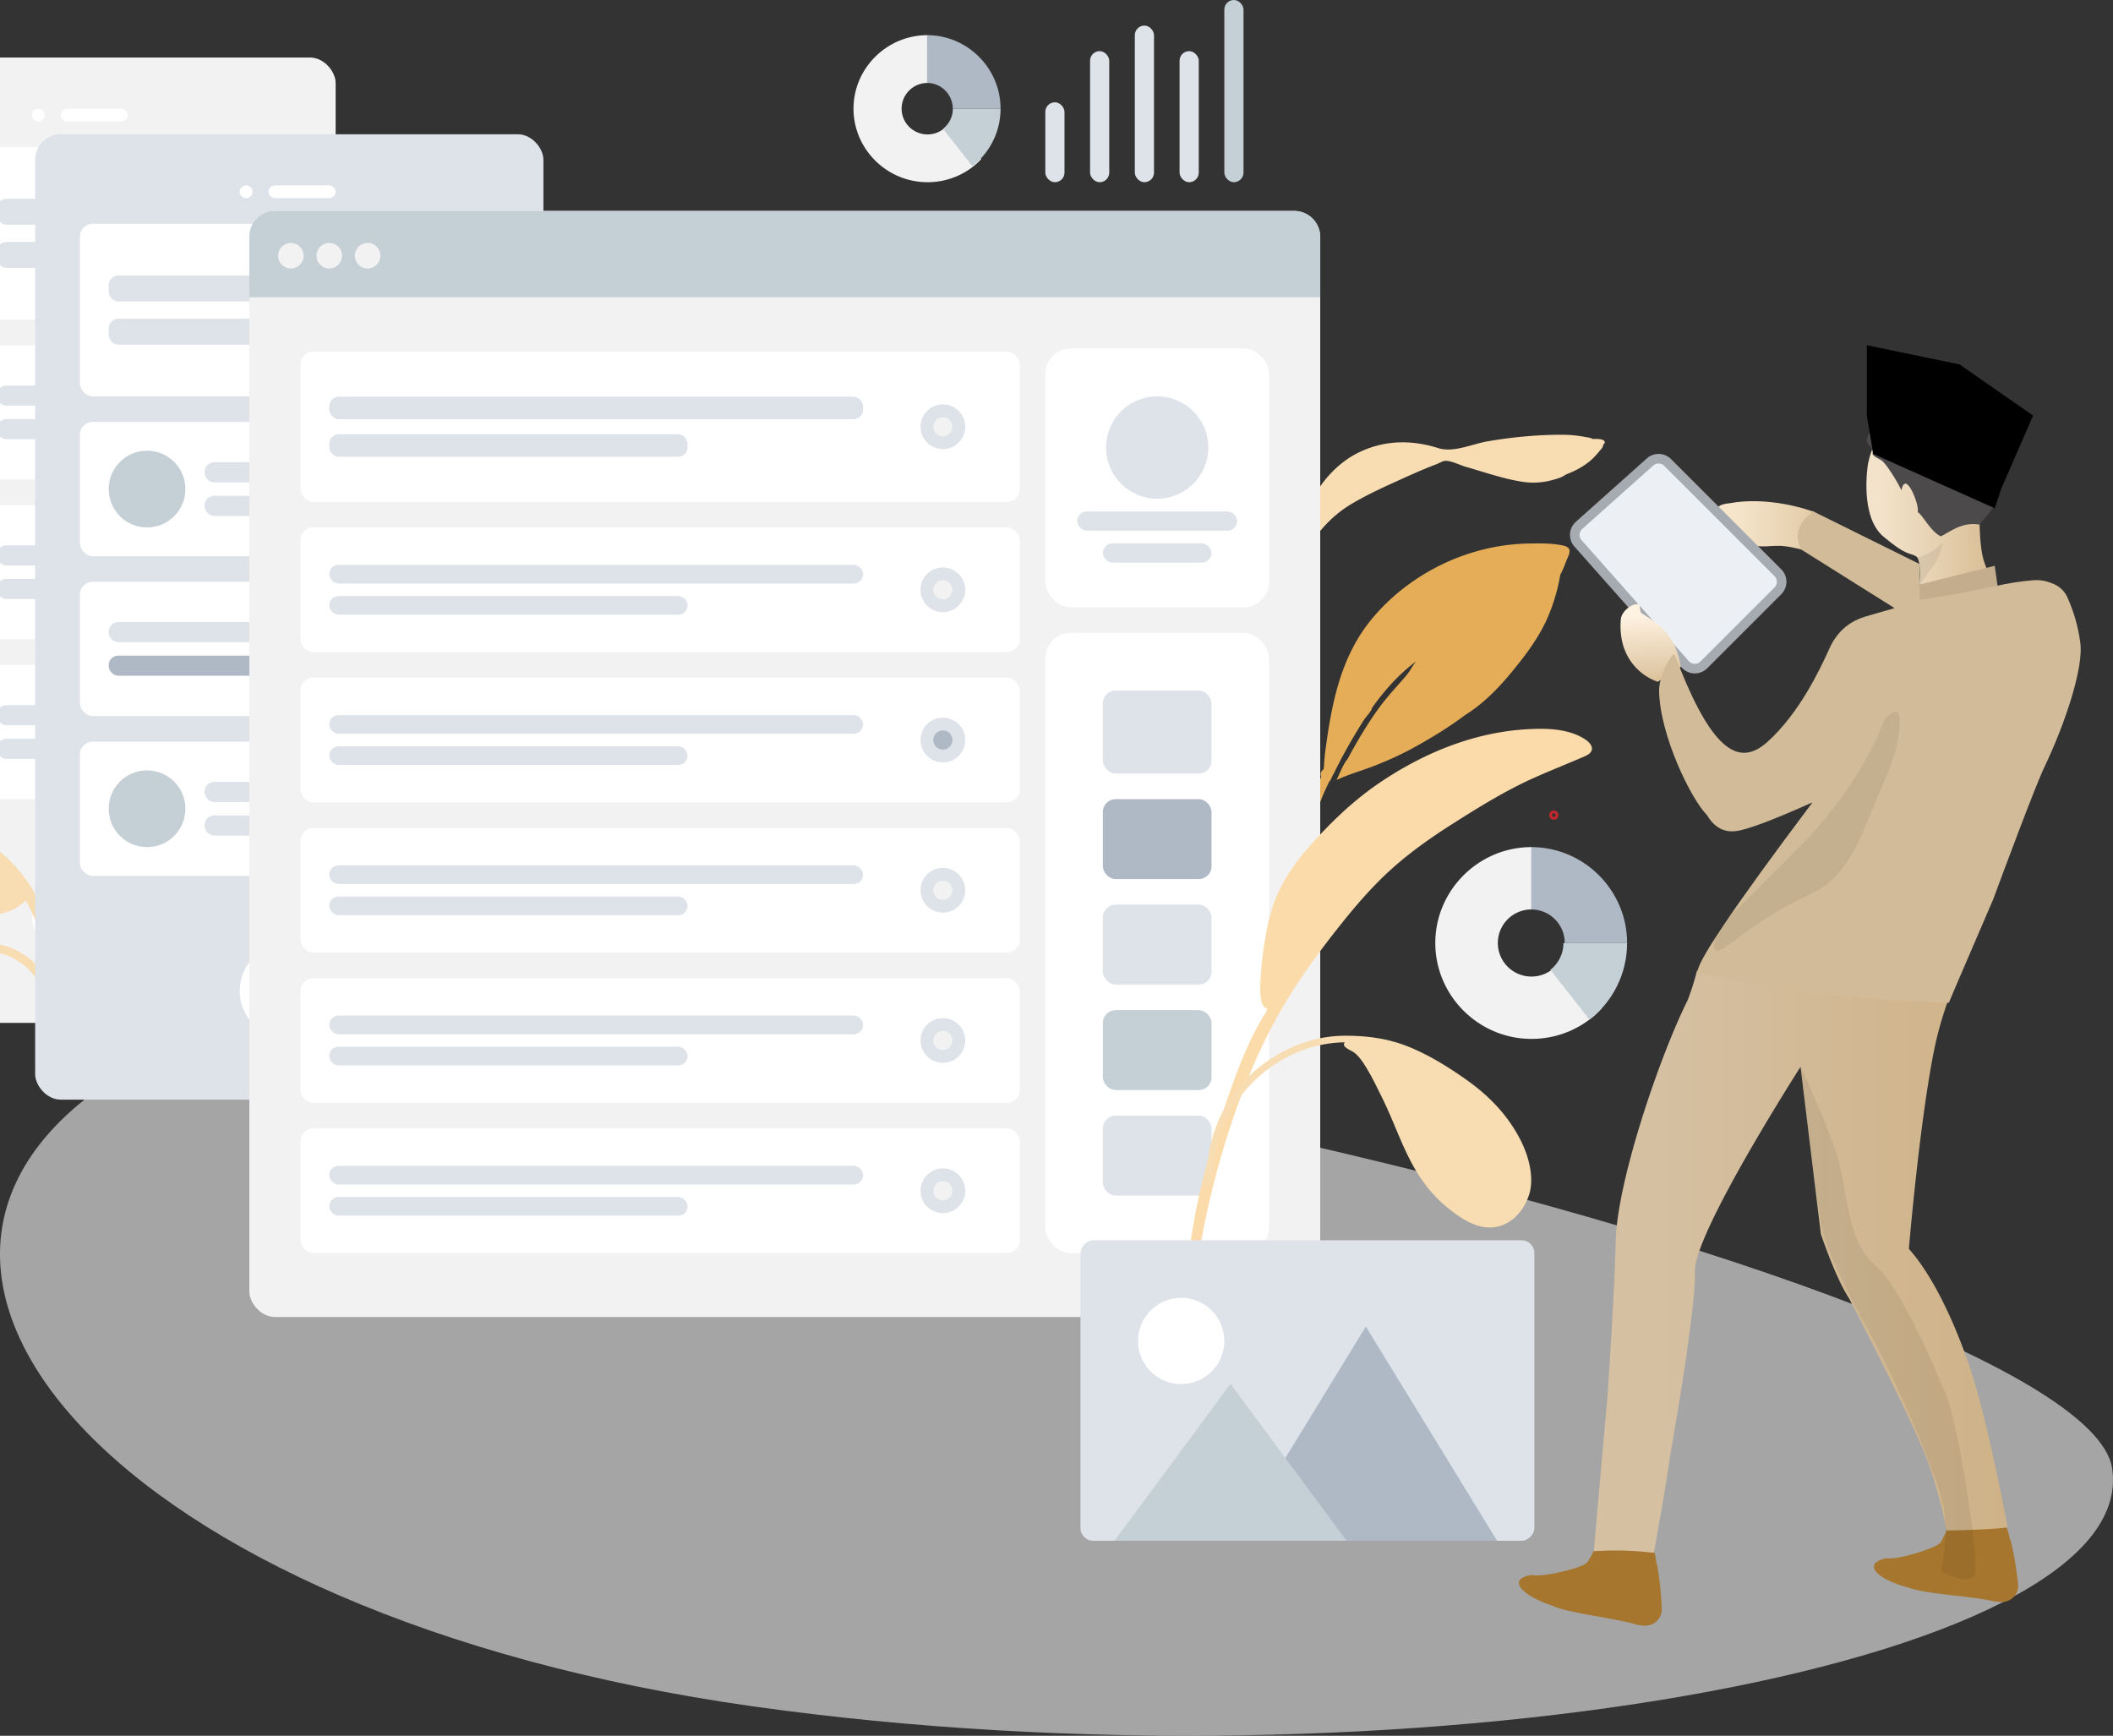 <svg xmlns="http://www.w3.org/2000/svg" width="661" height="543" viewBox="0 0 661 543">
    <rect x="0" y="0" width="661" height="543" fill="#333333" stroke="none"/>
    <defs>
        <linearGradient id="a" x1="84.607%" x2="-36.658%" y1="62.925%" y2="62.925%">
            <stop offset="0%" stop-color="#D5C0A2"/>
            <stop offset="100%" stop-color="#CCAC7C"/>
        </linearGradient>
        <linearGradient id="b" x1="84.607%" x2="-36.658%" y1="62.925%" y2="62.925%">
            <stop offset="0%" stop-color="#F6E5CB"/>
            <stop offset="100%" stop-color="#CCAC7C"/>
        </linearGradient>
        <linearGradient id="c" x1="84.607%" x2="-36.658%" y1="62.925%" y2="62.925%">
            <stop offset="0%" stop-color="#FEF2E1"/>
            <stop offset="100%" stop-color="#CCAC7C"/>
        </linearGradient>
        <linearGradient id="d" x1="84.607%" x2="-36.658%" y1="62.925%" y2="62.925%">
            <stop offset="0%" stop-color="#F3E3CB"/>
            <stop offset="100%" stop-color="#CCAC7C"/>
        </linearGradient>
    </defs>
    <g fill="none" fill-rule="evenodd">
        <path fill="#F8DCB2" d="M498.225 137.334c-.533-.388-1.799-.525-2.387-.642-2.448-.482-4.969-.692-7.464-.692-7.693.012-15.51.767-23.076 2.074-4.804.83-10.61 3.622-15.389 2.105-8.324-2.642-16.737-2.512-24.635 1.26-7.22 3.45-12.702 10-15.901 17.078-.483 1.069-2.44 5.002-2.995 7.653a31.014 31.014 0 0 0-.67 1.641 82.965 82.965 0 0 0-1.59 4.777c-.208.684-.73 2.194-.11 2.486a45.46 45.46 0 0 0-2.597 5.652c-2.125 5.652-4.449 11.852-5.196 17.842a27.912 27.912 0 0 0-.03 6.671c.127 1.099.075 3.307.82 4.143 1.58 1.772 2.391-.71 2.213-1.89-1.36-9.007 1.267-17.465 4.38-25.93 2.014-5.475 5.322-10.484 9.028-15.02 2.999-3.67 6.216-6.562 10.327-8.996 5.028-2.977 10.403-5.383 15.728-7.797 3.503-1.588 7.01-3.134 10.61-4.502.8-.305 2.06-1.086 2.948-1.089 1.877-.006 4.538 1.379 6.35 1.894 5.965 1.696 12.005 3.867 18.17 4.733 3.953.556 7.657-.07 11.354-1.387.378-.134 1.012-.48 1.788-.974 2.745-1.056 5.342-2.385 7.603-4.303 1.302-1.104 2.485-2.532 3.563-3.839a2.01 2.01 0 0 0 .47-1.264c.244-.127.406-.277.443-.45.269-1.287-2.184-1.31-3.755-1.234"/>
        <path fill="#E5AD58" d="M488.98 170.66c-3.41-.745-7.177-.688-10.651-.627-18.634.254-36.932 9.076-48.84 23.172-10.138 12-12.926 26.92-14.929 42.002-.198 1.497-.283 2.985-.395 4.486-.024.322-.06.61-.099.88-.787.704-1.2 1.525-.734 2.427-1.735 3.797-3.203 7.69-4.463 11.706-3.707 11.82-7.477 23.865-5.155 36.294.543-6.84 1.685-13.834 3.05-20.562.078-.386.163-.77.251-1.151l.027-.12a44.965 44.965 0 0 1 1.875-6.026l.024-.064c.101-.259.208-.517.314-.774.219-.533.444-1.065.682-1.594.08-.18.158-.363.233-.546 1.112-2.726 1.581-5.798 2.578-8.618.238-.641.487-1.28.748-1.916l.047-.111c.706-1.71 1.485-3.4 2.31-5.072.448-.336.687-1.172 1.074-1.931.08-.15.704-1.147.89-1.722.486-.939.97-1.878 1.458-2.816l-.044.017 1.467-2.69.323-.589.524-.938a176.938 176.938 0 0 1 5.16-8.61c.642-1.009 2.174-2.456 2.468-3.588.01-.043.013-.082.02-.122 3.9-5.478 8.39-10.53 13.774-14.533-.651.704-2.035 3.091-2.4 3.564-1.12 1.447-2.335 2.794-3.554 4.158-2.185 2.443-4.317 4.963-6.212 7.628-3.466 4.874-6.455 10.003-9.282 15.236-.026.03-.056.06-.081.09-1.42 1.752-2.315 4.398-3.337 6.4 4.046-1.873 8.52-3.094 12.673-4.758 4.142-1.66 8.17-3.507 12.06-5.676 5.17-2.884 10.532-6.14 15.416-9.823 5.597-3.472 10.301-8.251 14.453-13.266 4.912-5.934 9.414-11.92 12.198-19.124 1.368-3.54 2.444-7.232 3.082-10.967.028-.162.063-.339.102-.522a35.926 35.926 0 0 0 1.726-3.958c.777-2.14 2.614-4.494-.83-5.246"/>
        <path fill="#F2F2F2" d="M660.712 459.282c9.635 62.253-224.035 102.859-425.16 74.521-201.126-28.338-293.393-139-197.419-197.964 95.974-58.965 612.943 61.19 622.579 123.443z" opacity=".6"/>
        <g transform="translate(-54 18)">
            <rect width="159" height="302" fill="#F2F2F2" rx="8"/>
            <circle cx="79" cy="268" r="15" fill="#FFF"/>
            <g fill="#FFF" transform="translate(64 16)">
                <circle cx="2" cy="2" r="2"/>
                <rect width="21" height="4" x="9" rx="2"/>
            </g>
            <g transform="translate(14 28)">
                <rect width="131" height="54" fill="#FFF" rx="4"/>
                <g fill="#DDE3E9" transform="translate(39 16.2)">
                    <rect width="73" height="8.1" rx="3"/>
                    <rect width="49" height="8.1" y="13.5" rx="3"/>
                </g>
            </g>
            <g transform="translate(14 90)">
                <rect width="131" height="42" fill="#FFF" rx="4"/>
                <g fill="#DDE3E9" transform="translate(39 12.6)">
                    <rect width="73" height="6.3" rx="3"/>
                    <rect width="49" height="6.3" y="10.5" rx="3"/>
                </g>
            </g>
            <g transform="translate(14 140)">
                <rect width="131" height="42" fill="#FFF" rx="4"/>
                <g fill="#DDE3E9" transform="translate(39 12.6)">
                    <rect width="73" height="6.3" rx="3"/>
                    <rect width="49" height="6.3" y="10.5" rx="3"/>
                </g>
            </g>
            <g transform="translate(14 190)">
                <rect width="131" height="42" fill="#FFF" rx="4"/>
                <g fill="#DDE3E9" transform="translate(39 12.6)">
                    <rect width="73" height="6.3" rx="3"/>
                    <rect width="49" height="6.3" y="10.5" rx="3"/>
                </g>
            </g>
        </g>
        <g transform="translate(-37 42)">
            <g fill="#F8DCB2">
                <path d="M12.14 218c-1.325 0-2.646.027-3.969.095-1.009.053-2.55-.156-3.403.473-.887.653-.826 1.99-.687 2.933.732 4.992 2.52 9.418 6.258 12.955 5.757 5.445 12.356 8.212 20.165 9.444 5.486.866 10.55-.336 14.588-4.237 2.95 5.476 5.189 11.536 6.312 17.652.554 3.018.723 6 .626 9.073-.063 1.968-.171 3.932-.382 5.89-.092.852-.526 2.14-.193 2.945.391.944 1.71 1.036 2.302.23.493-.67.403-1.987.504-2.78.168-1.318.323-2.637.434-3.96.18-2.144.314-4.293.305-6.445-.023-4.833-1.098-9.685-2.568-14.273-2.82-8.803-7.395-16.626-14.511-22.764-4.376-3.774-9.384-5.302-15.065-6.123-3.538-.51-7.133-1.108-10.716-1.108"/>
                <path d="M32.571 253c-14.299 0-23.929 11.524-28.482 23.502-1.717 4.514-2.12 9.472-2.78 14.212-.213 1.522-.134 3.84-.752 5.195-.224.492-.738.668-.492 1.338.149.405.44.654.879.734.899.166 2.17-.814 2.942-1.2 6.396-3.208 10.598-8.168 14.026-14.236 2.126-3.761 4.282-7.666 5.544-11.795.771-2.523 1.22-5.18 1.484-7.796.104-1.03.204-2.086.198-3.122-.006-1.03-.485-1.573-.829-2.468 4.771-1.806 10.157-2.298 14.99-.427 4.47 1.731 8.183 5.076 10.262 9.279.54 1.092.957 2.244 1.26 3.42.199.77.208 1.768.577 2.464.892 1.688 2.77.56 2.59-1.011-.503-4.381-3.01-8.78-6.213-11.826-4.04-3.842-9.517-6.263-15.204-6.263"/>
            </g>
            <rect width="159" height="302" x="48" fill="#DDE3E9" rx="8"/>
            <circle cx="127" cy="268" r="15" fill="#FFF"/>
            <g fill="#FFF" transform="translate(112 16)">
                <circle cx="2" cy="2" r="2"/>
                <rect width="21" height="4" x="9" rx="2"/>
            </g>
            <g transform="translate(62 28)">
                <rect width="131" height="54" fill="#FFF" rx="4"/>
                <g fill="#DDE3E9" transform="translate(9 16.2)">
                    <rect width="73" height="8.1" rx="3"/>
                    <rect width="49" height="8.1" y="13.5" rx="3"/>
                </g>
                <g transform="translate(110 20)">
                    <circle cx="7" cy="7" r="7" fill="#DDE3E9"/>
                    <circle cx="7" cy="7" r="3" fill="#F2F2F2"/>
                </g>
            </g>
            <g transform="translate(62 90)">
                <rect width="131" height="42" fill="#FFF" rx="4"/>
                <g fill="#DDE3E9" transform="translate(39 12.6)">
                    <rect width="73" height="6.3" rx="3"/>
                    <rect width="49" height="6.3" y="10.5" rx="3"/>
                </g>
                <circle cx="21" cy="21" r="12" fill="#C5CFD6"/>
            </g>
            <g transform="translate(62 140)">
                <rect width="131" height="42" fill="#FFF" rx="4"/>
                <g transform="translate(9 12.6)">
                    <rect width="73" height="6.3" fill="#DDE3E9" rx="3"/>
                    <rect width="49" height="6.3" y="10.5" fill="#AFB9C5" rx="3"/>
                </g>
                <g transform="translate(110 14)">
                    <circle cx="7" cy="7" r="7" fill="#DDE3E9"/>
                    <circle cx="7" cy="7" r="3" fill="#F2F2F2"/>
                </g>
            </g>
            <g transform="translate(62 190)">
                <rect width="131" height="42" fill="#FFF" rx="4"/>
                <g fill="#DDE3E9" transform="translate(39 12.6)">
                    <rect width="73" height="6.3" rx="3"/>
                    <rect width="49" height="6.3" y="10.5" rx="3"/>
                </g>
                <circle cx="21" cy="21" r="12" fill="#C5CFD6"/>
            </g>
        </g>
        <g transform="translate(78 66)">
            <rect width="335" height="346" fill="#F2F2F2" rx="8"/>
            <rect width="70" height="81" x="249" y="43" fill="#FFF" rx="8"/>
            <g fill="#DDE3E9" transform="translate(259 58)">
                <circle cx="25" cy="16" r="16"/>
                <rect width="50" height="6" y="36" rx="3"/>
                <rect width="34" height="6" x="8" y="46" rx="3"/>
            </g>
            <path fill="#C5CFD6" d="M8 0h319a8 8 0 0 1 8 8v19H0V8a8 8 0 0 1 8-8z"/>
            <g fill="#F2F2F2" transform="translate(9 10)">
                <circle cx="4" cy="4" r="4"/>
                <circle cx="16" cy="4" r="4"/>
                <circle cx="28" cy="4" r="4"/>
            </g>
            <g transform="translate(249 132)">
                <rect width="70" height="194" fill="#FFF" rx="8"/>
                <g transform="translate(18 18)">
                    <rect width="34" height="26" fill="#DDE3E9" rx="4"/>
                    <rect width="34" height="25" y="34" fill="#AFB9C5" rx="4"/>
                    <rect width="34" height="25" y="67" fill="#DDE3E9" rx="4"/>
                    <rect width="34" height="25" y="133" fill="#DDE3E9" rx="4"/>
                    <rect width="34" height="25" y="100" fill="#C5CFD6" rx="4"/>
                </g>
            </g>
            <g transform="translate(16 44)">
                <rect width="225" height="47" fill="#FFF" rx="4"/>
                <g fill="#DDE3E9" transform="translate(9 14.1)">
                    <rect width="167" height="7.05" rx="3"/>
                    <rect width="112.096" height="7.05" y="11.75" rx="3"/>
                </g>
                <g transform="translate(193.954 16.5)">
                    <circle cx="7" cy="7" r="7" fill="#DDE3E9"/>
                    <circle cx="7" cy="7" r="3" fill="#F2F2F2"/>
                </g>
            </g>
            <g transform="translate(16 99)">
                <rect width="225" height="39" fill="#FFF" rx="4"/>
                <g fill="#DDE3E9" transform="translate(9 11.7)">
                    <rect width="167" height="5.85" rx="2.925"/>
                    <rect width="112.096" height="5.85" y="9.75" rx="2.925"/>
                </g>
                <g transform="translate(193.954 12.5)">
                    <circle cx="7" cy="7" r="7" fill="#DDE3E9"/>
                    <circle cx="7" cy="7" r="3" fill="#F2F2F2"/>
                </g>
            </g>
            <g transform="translate(16 146)">
                <rect width="225" height="39" fill="#FFF" rx="4"/>
                <g fill="#DDE3E9" transform="translate(9 11.7)">
                    <rect width="167" height="5.85" rx="2.925"/>
                    <rect width="112.096" height="5.85" y="9.75" rx="2.925"/>
                </g>
                <g transform="translate(193.954 12.5)">
                    <circle cx="7" cy="7" r="7" fill="#DDE3E9"/>
                    <circle cx="7" cy="7" r="3" fill="#AFB9C5"/>
                </g>
            </g>
            <g transform="translate(16 287)">
                <rect width="225" height="39" fill="#FFF" rx="4"/>
                <g fill="#DDE3E9" transform="translate(9 11.7)">
                    <rect width="167" height="5.85" rx="2.925"/>
                    <rect width="112.096" height="5.85" y="9.75" rx="2.925"/>
                </g>
                <g transform="translate(193.954 12.5)">
                    <circle cx="7" cy="7" r="7" fill="#DDE3E9"/>
                    <circle cx="7" cy="7" r="3" fill="#F2F2F2"/>
                </g>
            </g>
            <g transform="translate(16 240)">
                <rect width="225" height="39" fill="#FFF" rx="4"/>
                <g fill="#DDE3E9" transform="translate(9 11.7)">
                    <rect width="167" height="5.85" rx="2.925"/>
                    <rect width="112.096" height="5.85" y="9.75" rx="2.925"/>
                </g>
                <g transform="translate(193.954 12.5)">
                    <circle cx="7" cy="7" r="7" fill="#DDE3E9"/>
                    <circle cx="7" cy="7" r="3" fill="#F2F2F2"/>
                </g>
            </g>
            <g transform="translate(16 193)">
                <rect width="225" height="39" fill="#FFF" rx="4"/>
                <g fill="#DDE3E9" transform="translate(9 11.7)">
                    <rect width="167" height="5.85" rx="2.925"/>
                    <rect width="112.096" height="5.85" y="9.75" rx="2.925"/>
                </g>
                <g transform="translate(193.954 12.5)">
                    <circle cx="7" cy="7" r="7" fill="#DDE3E9"/>
                    <circle cx="7" cy="7" r="3" fill="#F2F2F2"/>
                </g>
            </g>
        </g>
        <path fill="#FCDBAA" d="M495.986 231.376c-3.945-2.675-9.19-3.376-13.91-3.376-18.436 0-35.765 6.84-50.735 17.032-8.203 5.584-15.54 12.696-22.02 20.1-3.739 4.275-7.073 8.898-9.434 14.041-1.593 3.471-2.686 7.088-3.427 10.818-.903 4.546-1.62 9.184-1.945 13.806-.128 1.82-1.185 11.477 1.84 11.64a4.177 4.177 0 0 0-.002.67c-6.57 10.273-10.63 22.313-14.395 33.728-3.275 9.934-6.194 19.951-8.088 30.228a329.391 329.391 0 0 0-4.912 40.987c-.167 2.949-.282 5.9-.381 8.853-.084 2.52-.169 5.038-.252 7.558-.092 2.823-.589 6.073-.14 8.88.39 2.443 2.506 2.073 2.6-.359.113-2.937.094-5.88.223-8.82.17-3.9.347-7.801.538-11.701 1.329-27.092 6.314-53.786 15.515-79.377 3.724-10.356 7.99-20.16 13.474-29.74 4.821-8.422 10.62-16.577 16.549-24.171 5.761-7.38 11.752-14.59 18.811-20.843 5.73-5.074 12.031-9.495 18.509-13.608 8.227-5.224 16.439-10.32 25.351-14.331 4.633-2.084 9.353-3.95 14.022-5.95.84-.36 1.74-.71 2.548-1.126 2.695-1.39 1.808-3.483-.34-4.94"/>
        <path fill="#F8DCB2" d="M420.818 324c7.477 0 14.13.972 21.02 3.943 5.947 2.565 11.367 5.96 16.629 9.656 7.401 5.199 13.231 11.25 17.312 19.266 2.438 4.79 4.227 11.566 2.59 16.79-1.93 6.152-7.225 11.284-14.2 10.2-4.313-.67-8.266-3.525-11.544-6.212-3.922-3.215-7.06-7.08-9.653-11.373-4.228-7.003-6.712-14.92-10.304-22.237-1.704-3.473-3.351-6.97-5.393-10.27-1.01-1.635-2.086-3.254-3.619-4.469-.82-.65-4.278-1.774-2.956-3.233-19.39.254-36.568 15.146-40.29 33.58-.347 1.718-.618 3.45-.905 5.179-.18 1.091-.107 5.117-1.083 5.814-2.152 1.538-1.248-3.135-1.155-3.808.239-1.739.493-3.476.76-5.21 1.454-9.435 5.654-18.205 12.658-24.933C398.695 328.99 409.5 324 420.818 324"/>
        <g transform="translate(327)">
            <rect width="6" height="25" y="32" fill="#DDE3E9" rx="3"/>
            <rect width="6" height="41" x="14" y="16" fill="#DDE3E9" rx="3"/>
            <rect width="6" height="49" x="28" y="8" fill="#DDE3E9" rx="3"/>
            <rect width="6" height="41" x="42" y="16" fill="#DDE3E9" rx="3"/>
            <rect width="6" height="57" x="56" fill="#C5CFD6" rx="3"/>
        </g>
        <path fill="#F2F2F2" d="M486.766 302.179a10.507 10.507 0 0 1-7.67 3.321c-5.818 0-10.534-4.701-10.534-10.5s4.716-10.5 10.533-10.5V265C462.545 265 449 278.503 449 295s13.546 30 30.095 30c8.693 0 16.55-3.666 21.905-9.498l-14.234-13.323z"/>
        <path fill="#AFB9C5" d="M479 265v19.5c5.799 0 10.5 4.701 10.5 10.5H509c0-16.497-13.503-30-30-30z"/>
        <path fill="#C5CFD6" d="M489.097 295c0 3.407-1.605 6.435-4.097 8.39L497.262 319c7.137-5.588 11.738-14.25 11.738-24h-19.903z"/>
        <g>
            <path fill="#F2F2F2" d="M296.051 39.504a8.095 8.095 0 0 1-5.9 2.546c-4.476 0-8.103-3.604-8.103-8.05 0-4.446 3.627-8.05 8.102-8.05V11C277.42 11 267 21.352 267 34s10.42 23 23.15 23c6.687 0 12.73-2.81 16.85-7.282l-10.949-10.214z"/>
            <path fill="#AFB9C5" d="M290 11v14.95a8.05 8.05 0 0 1 8.05 8.05H313c0-12.648-10.352-23-23-23z"/>
            <path fill="#C5CFD6" d="M298.073 34A7.98 7.98 0 0 1 295 40.293L304.196 52C309.55 47.809 313 41.312 313 34h-14.927z"/>
        </g>
        <g transform="matrix(-1 0 0 1 480 388)">
            <path fill="#C5CFD6" d="M71.007 76.986l-.014.032c.006-.01.014-.05.014-.032"/>
            <path fill="#C5CFD6" d="M70.998 77.001l-.002.01c0-.01.018-.04.002-.01"/>
            <path fill="#C5CFD6" d="M71.067 76.832c-.014.04-.032.078-.048.118l.024-.056c-.208.52-.076.182.024-.062"/>
            <path fill="#C5CFD6" d="M71.022 76.953l-.024.056c-.058.112.024-.056.024-.056M71 77.001v-.002zM70.999 77.002l.002-.004-.002.004M70.99 77.016c-.012.024.056-.092 0 0"/>
            <path fill="#C5CFD6" d="M70.998 77.002l.004-.004c-.002.002-.002.004-.004.004"/>
            <rect width="142" height="94" fill="#DDE3E9" rx="4"/>
            <path fill="#AFB9C5" d="M52.726 27L11.67 94h82.11z"/>
            <path fill="#C5CFD6" d="M95.056 44.946L58.76 94h72.59z"/>
            <circle cx="110.5" cy="31.5" r="13.5" fill="#FFF"/>
        </g>
        <g>
            <g transform="matrix(-1 0 0 1 651 108)">
                <circle cx="164.913" cy="146.989" r="1" stroke="#C1272D" stroke-width=".873"/>
                <g fill="#A6762E" fill-rule="nonzero">
                    <path d="M60.916 379.456c-3.305.647-14.84-2.911-16.784-4.723-.648-.582-1.167-2.264-1.685-2.976-.454-2.264-1.555-1.1-2.657-1.293-3.305-.712-12.248-3.041-16.46-.777-.778 1.747-.843 3.429-1.361 4.4-1.102 4.399-1.815 8.928-2.268 13.456-.324 2.782 1.684 5.24 4.406 5.564h.13c.907.065 1.88 0 2.851-.13 7.129-1.746 21.58-2.199 27.153-4.399 9.332-2.458 14.646-7.375 6.675-9.122zM171.797 384.697c-3.24.84-15.035-2.006-17.044-3.688-.713-.518-1.296-2.135-1.88-2.847-.582-2.2-1.62-1.035-2.721-1.164-3.37-.518-12.443-2.33-16.525.194-.713 1.747-.583 3.493-1.037 4.464-.778 4.464-1.296 9.057-1.426 13.586-.13 2.782 2.01 5.111 4.796 5.305h.129c.908.065 1.88-.065 2.787-.259 6.999-2.2 21.385-3.493 26.829-6.081 9.137-3.04 14.192-8.281 6.092-9.51z"/>
                </g>
                <path fill="url(#a)" fill-rule="nonzero" d="M22.94 369.817c5.639.776 19.183.97 19.183.97s.842-6.599 4.99-19.28c4.212-12.874 25.403-53.244 25.403-53.244 4.342-6.6 8.878-20.25 8.878-20.25l6.351-52.274s33.504 52.21 33.05 64.049c-.453 11.839 7.842 58.161 7.842 58.161.842 6.923 4.99 29.825 4.99 29.825 6.221-.776 12.507-.906 18.793-.517-.842-9.51-4.277-48.522-4.277-48.522s-2.139-30.278-2.592-48.716c-.454-18.439-13.61-57.321-22.487-75.112a76.626 76.626 0 0 1-2.917-9.252L41.8 205.554c1.75 4.981 3.175 10.027 4.212 15.203 4.601 23.097 7.842 61.914 7.842 61.914-12.249 13.845-19.96 39.918-19.96 39.918-4.99 15.656-10.952 47.228-10.952 47.228z"/>
                <path fill="url(#b)" fill-rule="nonzero" d="M84.468 19.797c-12.053-2.264-24.431 2.006-24.431 2.006l-2.074.646-12.831 16.433 11.86-3.17c3.174-1.1 9.396-2.782 12.247-2.588 2.139-.13 7.193.906 9.591-1.035 1.815-.84 2.139-2.329 5.833-5.952 2.657-2.911 1.879-3.752 2.916-4.14 1.36-.583.194-1.941-3.11-2.2z" transform="translate(25.57 29.645)"/>
                <path fill="#ECF0F4" stroke="#A6ABB2" stroke-width="3" d="M157.356 61.983L123.818 99.82a4 4 0 0 1-5.822.175L94.828 76.828a4 4 0 0 1 0-5.656l34.5-34.5a4 4 0 0 1 5.492-.154l22.207 19.828a4 4 0 0 1 .33 5.637z"/>
                <path fill="url(#c)" fill-rule="nonzero" d="M121.402 66.582c-.13-.647-2.463-.259-2.851-.84-2.528-3.56-5.509-8.088-11.86-10.223a27.553 27.553 0 0 0-5.573-1.164l-4.277 7.44c.519 1.294 1.231 2.523 2.009 3.623 2.592 3.493 8.036 8.216 18.016 6.922 2.333-.259 4.86-3.364 4.536-5.758z" transform="rotate(-87 137.54 64.807)"/>
                <path fill="url(#d)" fill-rule="nonzero" d="M37.939.323c-1.426 0-31.495 23.162-31.755 25.75-.064 1.358-.13 7.245-1.166 11.127C4.046 40.823 1.13 46 1.13 46s2.592 4.852 9.331 5.822c6.48.906 15.165-1.229 15.165-1.229s-2.01-12.81.453-14.233c2.139-1.23 2.787.065 10.175-6.146 7.387-6.21 4.99-21.867 4.795-22.902-.194-1.035-1.685-6.988-3.11-6.988z" transform="translate(25.57 29.645)"/>
                <path fill="#C3AD8D" d="M27 69l-1 7 25 6v-7z"/>
                <path fill="#D2BB98" fill-rule="nonzero" d="M98 124c-9.785-8.863-16.152-22.154-19.263-29.077-3.11-6.922-8.1-8.863-10.044-9.64-.972-.387-6.351-1.875-10.369-3.04l29.162-18.309c3.953-7.44-3.823-11.904-3.823-11.904l-33.18 16.433v11.192l-10.758-1.747-12.831-2.523c-3.953-.905-7.971-1.552-11.989-1.876-1.685-.13-3.37.065-4.99.647l-.842.324c-2.01.711-3.694 2.135-4.666 4.075-2.074 4.53-3.5 9.381-4.148 14.298-1.231 7.958 4.925 26.008 11.211 39.141 2.722 5.564 13.35 34.16 16.007 41.341 12.961 30.019 13.868 32.348 13.868 32.348 39.79-.388 78.543-9.252 78.543-9.252 1.21-2.2-10.753-20.01-35.888-53.431 12.422 5.566 20.422 8.566 24 9 3.755.455 6.755-1.211 9-5 5-5 14.781-24.974 15-39 .07-4.522-4.313-12.833-5-11-12 32-20.77 34.44-29 27z"/>
                <path fill="#4C4A4A" fill-rule="nonzero" d="M26.116 31.327c.648-1.164 2.074-3.817 2.916-4.787 1.426-1.488 2.981-2.911 4.602-4.27 1.49-.906 5.184-2.782 6.61-3.558 5.054-1.553 11.794 0 16.72.258 4.47-.323 7.776 5.24 9.525 8.928 1.75 3.688-1.62 3.235-1.296 6.082.065.517-1.425 1.294-2.721 2.005-1.297.712-4.99 6.6-6.287 9.381-1.36-6.793-5.897 5.305-5.054 6.793-1.815 1.165-4.018 6.082-7.258 7.635-2.269-.97-6.48-4.723-12.119-3.688-.389-1.035-5.962-5.176-6.545-12.163-.454-2.07-.907-9.51.907-12.616z"/>
                <path fill="#000" fill-rule="nonzero" d="M43.29 61.864s5.054 4.529 8.1 4.4l-.778 3.816.195 5.5s-1.944-3.106-4.407-6.276c-1.555-2.2-2.657-4.723-3.11-7.44zM61.63 117.438s6.35 19.085 25.92 38.947c19.572 19.861 24.303 24.002 24.303 24.002s4.017 5.046 2.721 8.41c-1.296 3.364-9.85-7.893-29.032-16.627-10.952-4.981-14.71-13.586-19.765-25.62-6.351-15.203-7.777-18.438-8.62-23.872-2.138-14.233 4.472-5.24 4.472-5.24zM87.68 225.674s-9.267 19.991-11.924 29.76c-2.721 10.093-2.721 24.779-10.887 31.895-9.267 8.087-20.154 35.26-22.681 41.017-3.565 8.217-10.887 53.504-8.749 56.674 2.074 3.106 10.434-1.553 10.434-1.553s-3.046-11.515-.454-21.932c2.592-10.416 14.775-38.235 22.422-52.015 6.934-12.357 13.998-26.655 15.553-34.936 1.556-8.281 6.286-48.91 6.286-48.91z" opacity=".07"/>
                <path fill="#000" d="M25 45L15 22 38 6l29-6v22l-2 12-38 17z"/>
            </g>
        </g>
    </g>
</svg>
